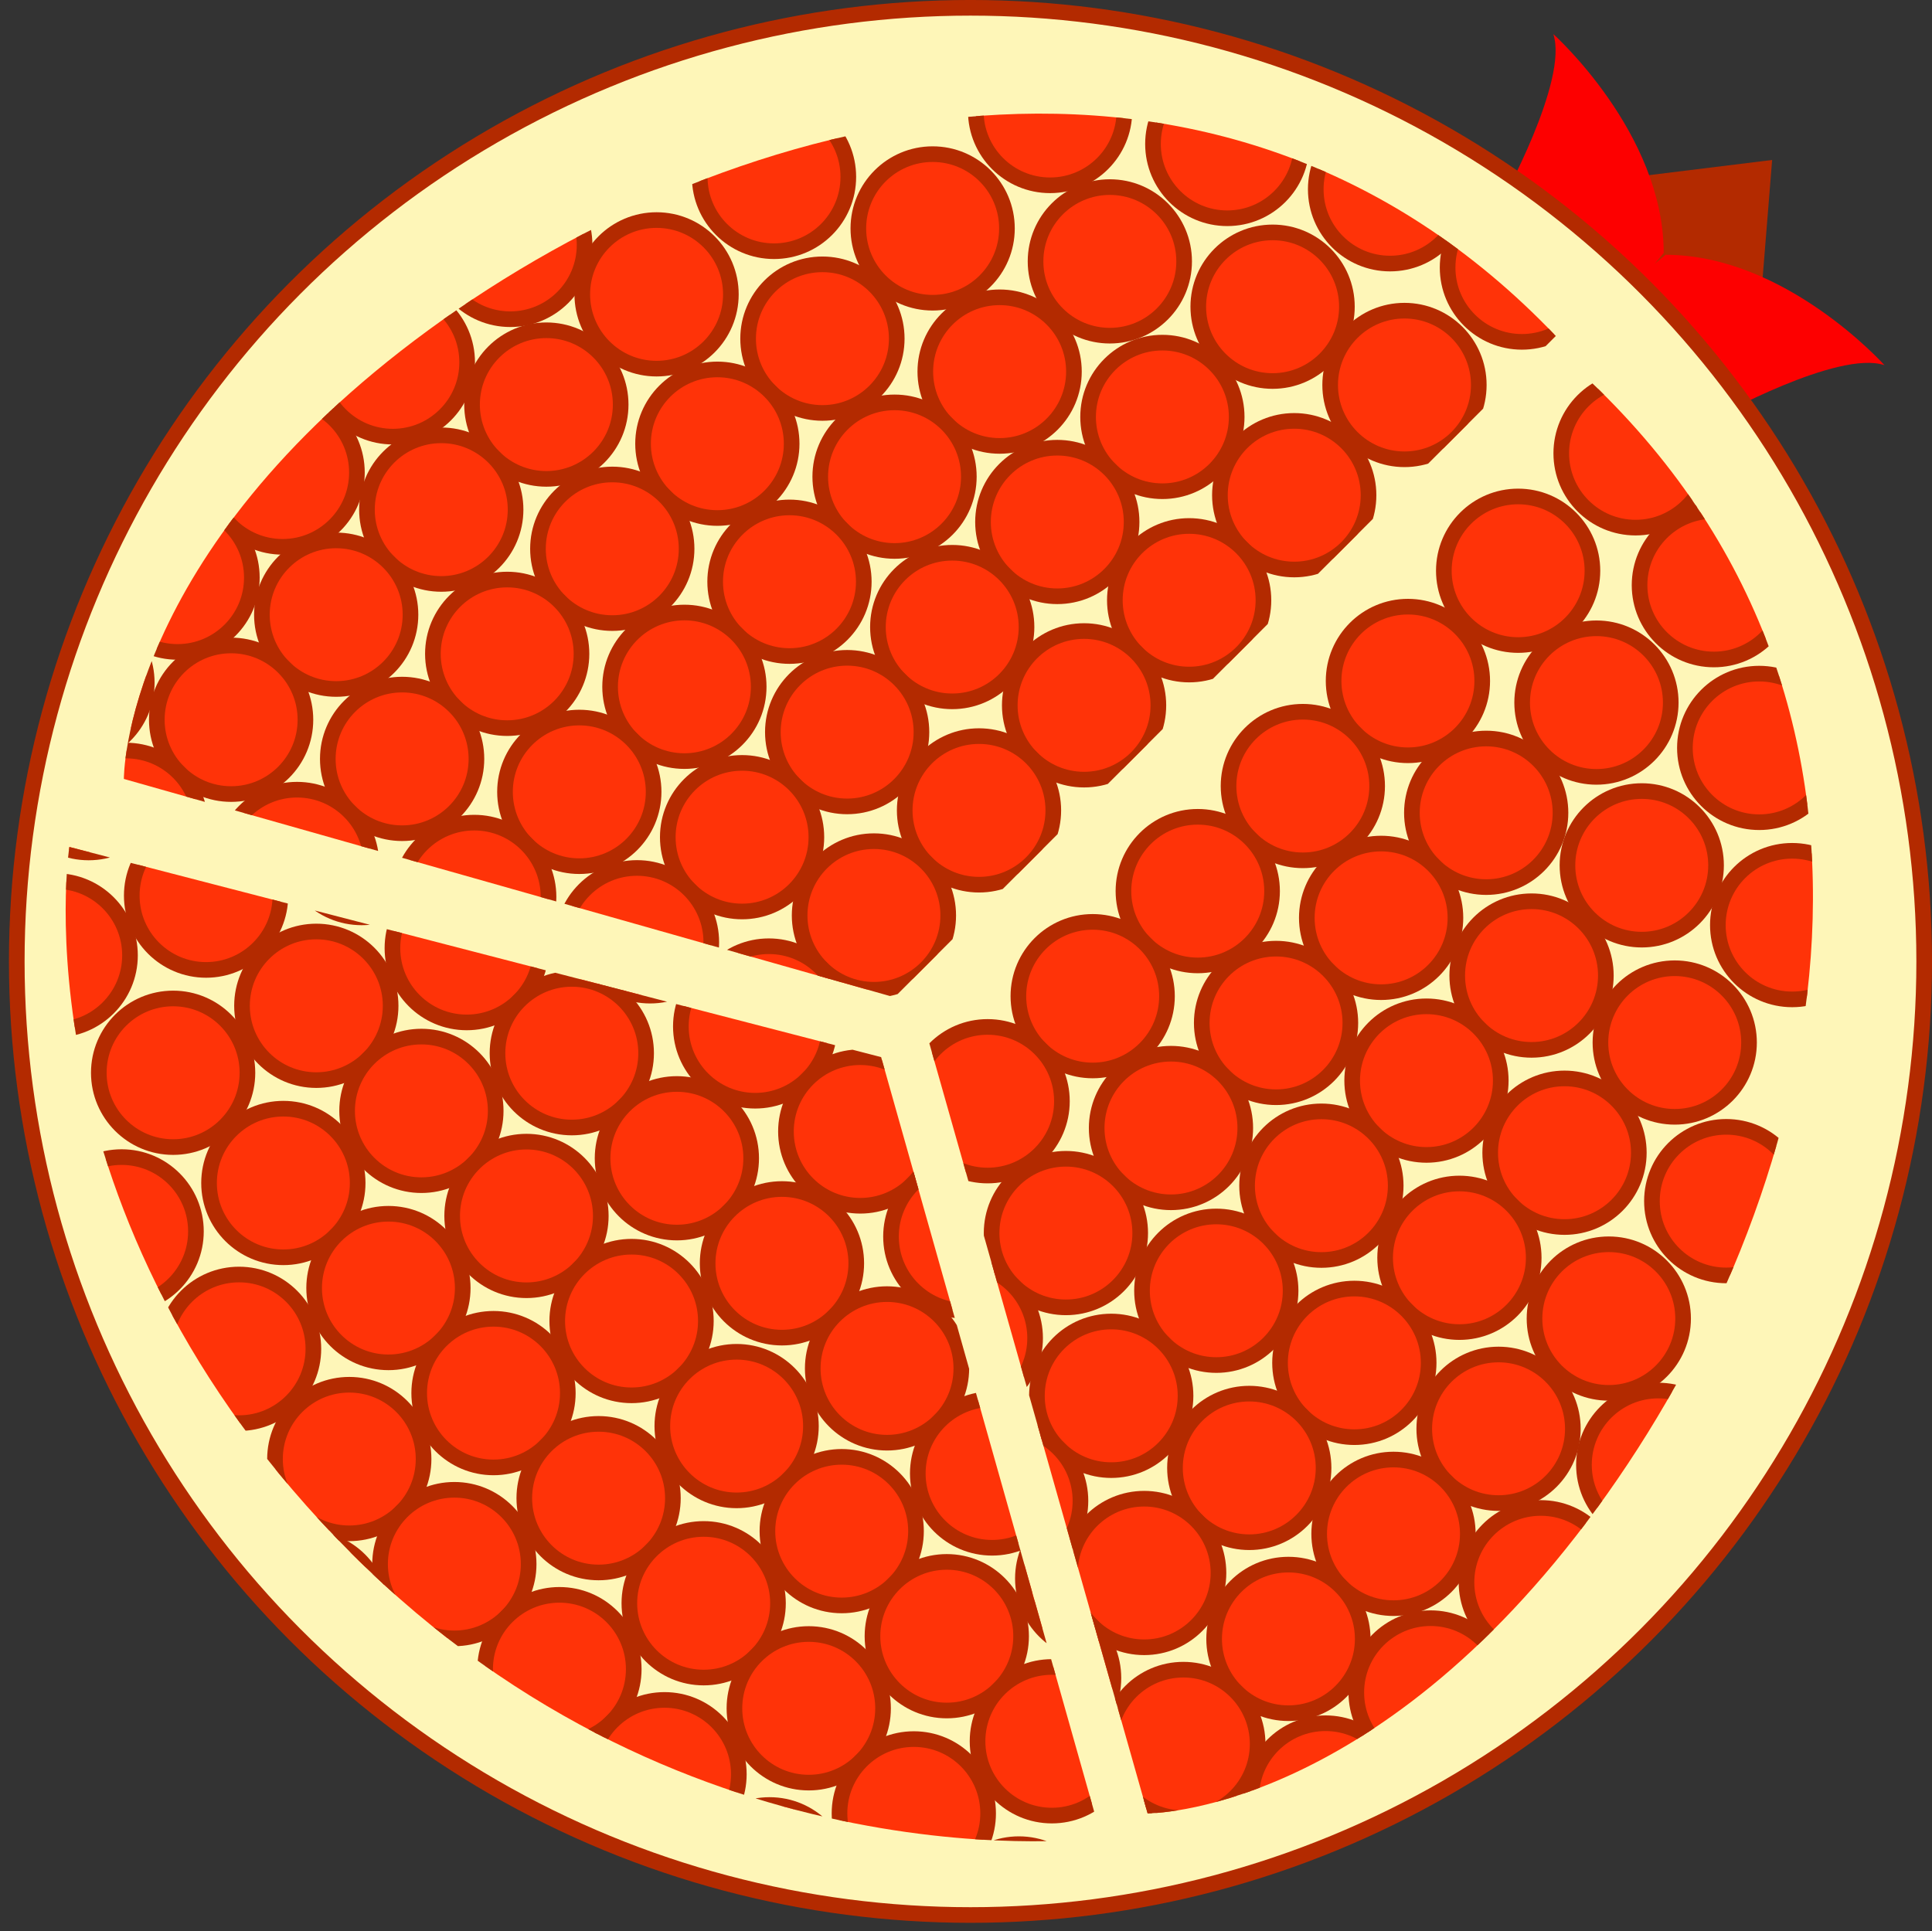 <?xml version="1.0" encoding="iso-8859-1"?>
<!-- Generator: Adobe Illustrator 17.0.0, SVG Export Plug-In . SVG Version: 6.00 Build 0)  -->
<!DOCTYPE svg PUBLIC "-//W3C//DTD SVG 1.1//EN" "http://www.w3.org/Graphics/SVG/1.1/DTD/svg11.dtd">
<svg version="1.1" id="Capa_1" xmlns="http://www.w3.org/2000/svg" xmlns:xlink="http://www.w3.org/1999/xlink" x="0px" y="0px"
	 width="123.525px" height="123.499px" viewBox="0 0 123.525 123.499" style="enable-background:new 0 0 123.525 123.499;"
	 xml:space="preserve">
<rect x="0" y="0" width="123.525" height="123.499" fill="#333333" stroke="none"/>
<g>
	<polyline style="fill:#B32A00;" points="104.266,11.343 113.304,10.229 112.436,21 106.865,20.627 97.827,14.562 	"/>
	<path style="fill:#FD0000;" d="M95.97,12.951c0,0,4.334-7.801,3.343-10.772c0,0,7.056,6.315,7.058,13.991l-2.228,2.725"/>
	<path style="fill:#FD0000;" d="M109.713,26.695c0,0,7.801-4.335,10.772-3.345c0,0-6.315-7.056-13.991-7.057l-2.723,2.228"/>
	<circle style="fill:#FEF6B8;stroke:#B32A00;stroke-miterlimit:10;" cx="62.049" cy="61.476" r="60.977"/>
	<g>
		<g>
			<defs>
				<path id="SVGID_7_" d="M99.473,21.484L57.186,63.771L7.92,49.808c0,0-0.132-14.359,19.496-28.718
					C47.044,6.73,77.868-1.173,99.473,21.484z"/>
			</defs>
			<clipPath id="SVGID_2_">
				<use xlink:href="#SVGID_7_"  style="overflow:visible;"/>
			</clipPath>
			<g style="clip-path:url(#SVGID_2_);">
				<circle style="fill:#FF3308;stroke:#B32A00;stroke-miterlimit:10;" cx="97.305" cy="17.109" r="4.75"/>
				<circle style="fill:#FF3308;stroke:#B32A00;stroke-miterlimit:10;" cx="82.748" cy="31.665" r="4.751"/>
				<circle style="fill:#FF3308;stroke:#B32A00;stroke-miterlimit:10;" cx="76.03" cy="38.383" r="4.75"/>
				<circle style="fill:#FF3308;stroke:#B32A00;stroke-miterlimit:10;" cx="69.312" cy="45.102" r="4.75"/>
				<circle style="fill:#FF3308;stroke:#B32A00;stroke-miterlimit:10;" cx="62.594" cy="51.82" r="4.75"/>
				<circle style="fill:#FF3308;stroke:#B32A00;stroke-miterlimit:10;" cx="55.876" cy="58.538" r="4.75"/>
				<circle style="fill:#FF3308;stroke:#B32A00;stroke-miterlimit:10;" cx="49.157" cy="65.256" r="4.75"/>
				<circle style="fill:#FF3308;stroke:#B32A00;stroke-miterlimit:10;" cx="42.44" cy="71.975" r="4.751"/>
				<circle style="fill:#FF3308;stroke:#B32A00;stroke-miterlimit:10;" cx="35.721" cy="78.693" r="4.751"/>
				<circle style="fill:#FF3308;stroke:#B32A00;stroke-miterlimit:10;" cx="89.797" cy="24.617" r="4.751"/>
				<circle style="fill:#FF3308;stroke:#B32A00;stroke-miterlimit:10;" cx="88.875" cy="12.103" r="4.75"/>
				<circle style="fill:#FF3308;stroke:#B32A00;stroke-miterlimit:10;" cx="74.319" cy="26.66" r="4.75"/>
				<circle style="fill:#FF3308;stroke:#B32A00;stroke-miterlimit:10;" cx="67.6" cy="33.378" r="4.75"/>
				<circle style="fill:#FF3308;stroke:#B32A00;stroke-miterlimit:10;" cx="60.882" cy="40.096" r="4.75"/>
				<circle style="fill:#FF3308;stroke:#B32A00;stroke-miterlimit:10;" cx="54.164" cy="46.814" r="4.75"/>
				<circle style="fill:#FF3308;stroke:#B32A00;stroke-miterlimit:10;" cx="47.446" cy="53.533" r="4.75"/>
				<circle style="fill:#FF3308;stroke:#B32A00;stroke-miterlimit:10;" cx="40.727" cy="60.251" r="4.75"/>
				<circle style="fill:#FF3308;stroke:#B32A00;stroke-miterlimit:10;" cx="34.009" cy="66.969" r="4.75"/>
				<circle style="fill:#FF3308;stroke:#B32A00;stroke-miterlimit:10;" cx="27.291" cy="73.688" r="4.75"/>
				<circle style="fill:#FF3308;stroke:#B32A00;stroke-miterlimit:10;" cx="81.365" cy="19.612" r="4.751"/>
				<circle style="fill:#FF3308;stroke:#B32A00;stroke-miterlimit:10;" cx="78.468" cy="9.206" r="4.75"/>
				<circle style="fill:#FF3308;stroke:#B32A00;stroke-miterlimit:10;" cx="63.912" cy="23.762" r="4.751"/>
				<circle style="fill:#FF3308;stroke:#B32A00;stroke-miterlimit:10;" cx="57.194" cy="30.48" r="4.75"/>
				<circle style="fill:#FF3308;stroke:#B32A00;stroke-miterlimit:10;" cx="50.476" cy="37.198" r="4.751"/>
				<circle style="fill:#FF3308;stroke:#B32A00;stroke-miterlimit:10;" cx="43.758" cy="43.917" r="4.75"/>
				<circle style="fill:#FF3308;stroke:#B32A00;stroke-miterlimit:10;" cx="37.039" cy="50.635" r="4.751"/>
				<circle style="fill:#FF3308;stroke:#B32A00;stroke-miterlimit:10;" cx="30.321" cy="57.353" r="4.75"/>
				<circle style="fill:#FF3308;stroke:#B32A00;stroke-miterlimit:10;" cx="23.603" cy="64.071" r="4.751"/>
				<circle style="fill:#FF3308;stroke:#B32A00;stroke-miterlimit:10;" cx="16.884" cy="70.79" r="4.75"/>
				<circle style="fill:#FF3308;stroke:#B32A00;stroke-miterlimit:10;" cx="70.959" cy="16.714" r="4.75"/>
				<circle style="fill:#FF3308;stroke:#B32A00;stroke-miterlimit:10;" cx="67.139" cy="7.098" r="4.751"/>
				<circle style="fill:#FF3308;stroke:#B32A00;stroke-miterlimit:10;" cx="52.583" cy="21.654" r="4.751"/>
				<circle style="fill:#FF3308;stroke:#B32A00;stroke-miterlimit:10;" cx="45.865" cy="28.373" r="4.75"/>
				<circle style="fill:#FF3308;stroke:#B32A00;stroke-miterlimit:10;" cx="39.147" cy="35.091" r="4.751"/>
				<circle style="fill:#FF3308;stroke:#B32A00;stroke-miterlimit:10;" cx="32.428" cy="41.809" r="4.75"/>
				<circle style="fill:#FF3308;stroke:#B32A00;stroke-miterlimit:10;" cx="25.71" cy="48.527" r="4.751"/>
				<circle style="fill:#FF3308;stroke:#B32A00;stroke-miterlimit:10;" cx="18.992" cy="55.246" r="4.75"/>
				<circle style="fill:#FF3308;stroke:#B32A00;stroke-miterlimit:10;" cx="12.274" cy="61.964" r="4.751"/>
				<circle style="fill:#FF3308;stroke:#B32A00;stroke-miterlimit:10;" cx="5.555" cy="68.682" r="4.75"/>
				<circle style="fill:#FF3308;stroke:#B32A00;stroke-miterlimit:10;" cx="59.63" cy="14.607" r="4.75"/>
				<circle style="fill:#FF3308;stroke:#B32A00;stroke-miterlimit:10;" cx="49.488" cy="11.313" r="4.75"/>
				<circle style="fill:#FF3308;stroke:#B32A00;stroke-miterlimit:10;" cx="34.932" cy="25.87" r="4.751"/>
				<circle style="fill:#FF3308;stroke:#B32A00;stroke-miterlimit:10;" cx="28.213" cy="32.588" r="4.751"/>
				<circle style="fill:#FF3308;stroke:#B32A00;stroke-miterlimit:10;" cx="21.495" cy="39.306" r="4.75"/>
				<circle style="fill:#FF3308;stroke:#B32A00;stroke-miterlimit:10;" cx="14.777" cy="46.024" r="4.751"/>
				<circle style="fill:#FF3308;stroke:#B32A00;stroke-miterlimit:10;" cx="8.058" cy="52.743" r="4.75"/>
				<circle style="fill:#FF3308;stroke:#B32A00;stroke-miterlimit:10;" cx="1.34" cy="59.461" r="4.751"/>
				<circle style="fill:#FF3308;stroke:#B32A00;stroke-miterlimit:10;" cx="41.979" cy="18.822" r="4.75"/>
				<circle style="fill:#FF3308;stroke:#B32A00;stroke-miterlimit:10;" cx="32.626" cy="15.661" r="4.75"/>
				<circle style="fill:#FF3308;stroke:#B32A00;stroke-miterlimit:10;" cx="18.07" cy="30.216" r="4.75"/>
				<circle style="fill:#FF3308;stroke:#B32A00;stroke-miterlimit:10;" cx="11.351" cy="36.935" r="4.751"/>
				<circle style="fill:#FF3308;stroke:#B32A00;stroke-miterlimit:10;" cx="4.633" cy="43.653" r="4.75"/>
				<circle style="fill:#FF3308;stroke:#B32A00;stroke-miterlimit:10;" cx="-2.085" cy="50.371" r="4.751"/>
				<circle style="fill:#FF3308;stroke:#B32A00;stroke-miterlimit:10;" cx="25.117" cy="23.169" r="4.751"/>
			</g>
		</g>
		<g>
			<defs>
				<path id="SVGID_9_" d="M56.336,67.596l14.095,49.926c0,0-26.214,3.557-47.95-18.179C0.746,77.607,4.435,54.159,4.435,54.159
					L56.336,67.596z"/>
			</defs>
			<clipPath id="SVGID_3_">
				<use xlink:href="#SVGID_9_"  style="overflow:visible;"/>
			</clipPath>
			<g style="clip-path:url(#SVGID_3_);">
				<circle style="fill:#FF3308;stroke:#B32A00;stroke-miterlimit:10;" cx="13.572" cy="30.922" r="4.75"/>
				<circle style="fill:#FF3308;stroke:#B32A00;stroke-miterlimit:10;" cx="28.128" cy="45.478" r="4.75"/>
				<circle style="fill:#FF3308;stroke:#B32A00;stroke-miterlimit:10;" cx="34.846" cy="52.196" r="4.751"/>
				<circle style="fill:#FF3308;stroke:#B32A00;stroke-miterlimit:10;" cx="41.565" cy="58.915" r="4.75"/>
				<circle style="fill:#FF3308;stroke:#B32A00;stroke-miterlimit:10;" cx="48.283" cy="65.633" r="4.751"/>
				<circle style="fill:#FF3308;stroke:#B32A00;stroke-miterlimit:10;" cx="55.001" cy="72.351" r="4.75"/>
				<circle style="fill:#FF3308;stroke:#B32A00;stroke-miterlimit:10;" cx="61.719" cy="79.069" r="4.751"/>
				<circle style="fill:#FF3308;stroke:#B32A00;stroke-miterlimit:10;" cx="68.437" cy="85.788" r="4.75"/>
				<circle style="fill:#FF3308;stroke:#B32A00;stroke-miterlimit:10;" cx="75.155" cy="92.506" r="4.751"/>
				<circle style="fill:#FF3308;stroke:#B32A00;stroke-miterlimit:10;" cx="21.08" cy="38.431" r="4.751"/>
				<circle style="fill:#FF3308;stroke:#B32A00;stroke-miterlimit:10;" cx="8.567" cy="39.353" r="4.75"/>
				<circle style="fill:#FF3308;stroke:#B32A00;stroke-miterlimit:10;" cx="23.122" cy="53.909" r="4.751"/>
				<circle style="fill:#FF3308;stroke:#B32A00;stroke-miterlimit:10;" cx="29.841" cy="60.627" r="4.75"/>
				<circle style="fill:#FF3308;stroke:#B32A00;stroke-miterlimit:10;" cx="36.559" cy="67.346" r="4.751"/>
				<circle style="fill:#FF3308;stroke:#B32A00;stroke-miterlimit:10;" cx="43.277" cy="74.064" r="4.75"/>
				<circle style="fill:#FF3308;stroke:#B32A00;stroke-miterlimit:10;" cx="49.995" cy="80.782" r="4.751"/>
				<circle style="fill:#FF3308;stroke:#B32A00;stroke-miterlimit:10;" cx="56.714" cy="87.501" r="4.75"/>
				<circle style="fill:#FF3308;stroke:#B32A00;stroke-miterlimit:10;" cx="63.432" cy="94.219" r="4.751"/>
				<circle style="fill:#FF3308;stroke:#B32A00;stroke-miterlimit:10;" cx="70.15" cy="100.937" r="4.75"/>
				<circle style="fill:#FF3308;stroke:#B32A00;stroke-miterlimit:10;" cx="16.075" cy="46.861" r="4.751"/>
				<circle style="fill:#FF3308;stroke:#B32A00;stroke-miterlimit:10;" cx="5.668" cy="49.759" r="4.75"/>
				<circle style="fill:#FF3308;stroke:#B32A00;stroke-miterlimit:10;" cx="20.224" cy="64.315" r="4.751"/>
				<circle style="fill:#FF3308;stroke:#B32A00;stroke-miterlimit:10;" cx="26.943" cy="71.034" r="4.75"/>
				<circle style="fill:#FF3308;stroke:#B32A00;stroke-miterlimit:10;" cx="33.661" cy="77.752" r="4.751"/>
				<circle style="fill:#FF3308;stroke:#B32A00;stroke-miterlimit:10;" cx="40.379" cy="84.471" r="4.751"/>
				<circle style="fill:#FF3308;stroke:#B32A00;stroke-miterlimit:10;" cx="47.097" cy="91.189" r="4.75"/>
				<circle style="fill:#FF3308;stroke:#B32A00;stroke-miterlimit:10;" cx="53.816" cy="97.907" r="4.75"/>
				<circle style="fill:#FF3308;stroke:#B32A00;stroke-miterlimit:10;" cx="60.534" cy="104.625" r="4.751"/>
				<circle style="fill:#FF3308;stroke:#B32A00;stroke-miterlimit:10;" cx="67.252" cy="111.344" r="4.751"/>
				<circle style="fill:#FF3308;stroke:#B32A00;stroke-miterlimit:10;" cx="13.176" cy="57.269" r="4.751"/>
				<circle style="fill:#FF3308;stroke:#B32A00;stroke-miterlimit:10;" cx="3.561" cy="61.088" r="4.75"/>
				<circle style="fill:#FF3308;stroke:#B32A00;stroke-miterlimit:10;" cx="18.117" cy="75.645" r="4.751"/>
				<circle style="fill:#FF3308;stroke:#B32A00;stroke-miterlimit:10;" cx="24.835" cy="82.363" r="4.75"/>
				<circle style="fill:#FF3308;stroke:#B32A00;stroke-miterlimit:10;" cx="31.553" cy="89.081" r="4.751"/>
				<circle style="fill:#FF3308;stroke:#B32A00;stroke-miterlimit:10;" cx="38.272" cy="95.799" r="4.75"/>
				<circle style="fill:#FF3308;stroke:#B32A00;stroke-miterlimit:10;" cx="44.99" cy="102.518" r="4.751"/>
				<circle style="fill:#FF3308;stroke:#B32A00;stroke-miterlimit:10;" cx="51.708" cy="109.236" r="4.751"/>
				<circle style="fill:#FF3308;stroke:#B32A00;stroke-miterlimit:10;" cx="58.426" cy="115.955" r="4.751"/>
				<circle style="fill:#FF3308;stroke:#B32A00;stroke-miterlimit:10;" cx="65.145" cy="122.673" r="4.75"/>
				<circle style="fill:#FF3308;stroke:#B32A00;stroke-miterlimit:10;" cx="11.069" cy="68.597" r="4.751"/>
				<circle style="fill:#FF3308;stroke:#B32A00;stroke-miterlimit:10;" cx="7.776" cy="78.74" r="4.751"/>
				<circle style="fill:#FF3308;stroke:#B32A00;stroke-miterlimit:10;" cx="22.332" cy="93.296" r="4.75"/>
				<circle style="fill:#FF3308;stroke:#B32A00;stroke-miterlimit:10;" cx="29.05" cy="100.014" r="4.75"/>
				<circle style="fill:#FF3308;stroke:#B32A00;stroke-miterlimit:10;" cx="35.768" cy="106.732" r="4.751"/>
				<circle style="fill:#FF3308;stroke:#B32A00;stroke-miterlimit:10;" cx="42.487" cy="113.451" r="4.751"/>
				<circle style="fill:#FF3308;stroke:#B32A00;stroke-miterlimit:10;" cx="49.205" cy="120.17" r="4.751"/>
				<circle style="fill:#FF3308;stroke:#B32A00;stroke-miterlimit:10;" cx="55.923" cy="126.888" r="4.75"/>
				<circle style="fill:#FF3308;stroke:#B32A00;stroke-miterlimit:10;" cx="15.285" cy="86.249" r="4.751"/>
				<circle style="fill:#FF3308;stroke:#B32A00;stroke-miterlimit:10;" cx="12.123" cy="95.602" r="4.751"/>
				<circle style="fill:#FF3308;stroke:#B32A00;stroke-miterlimit:10;" cx="26.679" cy="110.158" r="4.751"/>
				<circle style="fill:#FF3308;stroke:#B32A00;stroke-miterlimit:10;" cx="33.398" cy="116.876" r="4.75"/>
				<circle style="fill:#FF3308;stroke:#B32A00;stroke-miterlimit:10;" cx="40.116" cy="123.595" r="4.751"/>
				<circle style="fill:#FF3308;stroke:#B32A00;stroke-miterlimit:10;" cx="19.632" cy="103.11" r="4.75"/>
			</g>
		</g>
		<g>
			<defs>
				<path id="SVGID_11_" d="M101.695,24.399L59.411,66.686l13.963,49.267c0,0,14.358,0.131,28.717-19.496
					C116.449,76.828,124.353,46.004,101.695,24.399z"/>
			</defs>
			<clipPath id="SVGID_4_">
				<use xlink:href="#SVGID_11_"  style="overflow:visible;"/>
			</clipPath>
			<g style="clip-path:url(#SVGID_4_);">
				<circle style="fill:#FF3308;stroke:#B32A00;stroke-miterlimit:10;" cx="104.573" cy="28.987" r="4.751"/>
				<circle style="fill:#FF3308;stroke:#B32A00;stroke-miterlimit:10;" cx="90.017" cy="43.544" r="4.751"/>
				<circle style="fill:#FF3308;stroke:#B32A00;stroke-miterlimit:10;" cx="83.299" cy="50.262" r="4.75"/>
				<circle style="fill:#FF3308;stroke:#B32A00;stroke-miterlimit:10;" cx="76.58" cy="56.981" r="4.751"/>
				<circle style="fill:#FF3308;stroke:#B32A00;stroke-miterlimit:10;" cx="69.862" cy="63.699" r="4.75"/>
				<circle style="fill:#FF3308;stroke:#B32A00;stroke-miterlimit:10;" cx="63.144" cy="70.417" r="4.751"/>
				<circle style="fill:#FF3308;stroke:#B32A00;stroke-miterlimit:10;" cx="56.425" cy="77.135" r="4.75"/>
				<circle style="fill:#FF3308;stroke:#B32A00;stroke-miterlimit:10;" cx="49.707" cy="83.854" r="4.751"/>
				<circle style="fill:#FF3308;stroke:#B32A00;stroke-miterlimit:10;" cx="42.989" cy="90.572" r="4.75"/>
				<circle style="fill:#FF3308;stroke:#B32A00;stroke-miterlimit:10;" cx="97.064" cy="36.496" r="4.75"/>
				<circle style="fill:#FF3308;stroke:#B32A00;stroke-miterlimit:10;" cx="109.579" cy="37.418" r="4.751"/>
				<circle style="fill:#FF3308;stroke:#B32A00;stroke-miterlimit:10;" cx="95.022" cy="51.974" r="4.75"/>
				<circle style="fill:#FF3308;stroke:#B32A00;stroke-miterlimit:10;" cx="88.304" cy="58.692" r="4.751"/>
				<circle style="fill:#FF3308;stroke:#B32A00;stroke-miterlimit:10;" cx="81.586" cy="65.411" r="4.75"/>
				<circle style="fill:#FF3308;stroke:#B32A00;stroke-miterlimit:10;" cx="74.868" cy="72.129" r="4.75"/>
				<circle style="fill:#FF3308;stroke:#B32A00;stroke-miterlimit:10;" cx="68.15" cy="78.847" r="4.75"/>
				<circle style="fill:#FF3308;stroke:#B32A00;stroke-miterlimit:10;" cx="61.431" cy="85.565" r="4.75"/>
				<circle style="fill:#FF3308;stroke:#B32A00;stroke-miterlimit:10;" cx="54.713" cy="92.284" r="4.75"/>
				<circle style="fill:#FF3308;stroke:#B32A00;stroke-miterlimit:10;" cx="47.995" cy="99.002" r="4.751"/>
				<circle style="fill:#FF3308;stroke:#B32A00;stroke-miterlimit:10;" cx="102.071" cy="44.926" r="4.75"/>
				<circle style="fill:#FF3308;stroke:#B32A00;stroke-miterlimit:10;" cx="112.477" cy="47.825" r="4.75"/>
				<circle style="fill:#FF3308;stroke:#B32A00;stroke-miterlimit:10;" cx="97.921" cy="62.381" r="4.751"/>
				<circle style="fill:#FF3308;stroke:#B32A00;stroke-miterlimit:10;" cx="91.203" cy="69.099" r="4.75"/>
				<circle style="fill:#FF3308;stroke:#B32A00;stroke-miterlimit:10;" cx="84.485" cy="75.817" r="4.751"/>
				<circle style="fill:#FF3308;stroke:#B32A00;stroke-miterlimit:10;" cx="77.766" cy="82.536" r="4.75"/>
				<circle style="fill:#FF3308;stroke:#B32A00;stroke-miterlimit:10;" cx="71.048" cy="89.254" r="4.751"/>
				<circle style="fill:#FF3308;stroke:#B32A00;stroke-miterlimit:10;" cx="64.33" cy="95.972" r="4.75"/>
				<circle style="fill:#FF3308;stroke:#B32A00;stroke-miterlimit:10;" cx="57.612" cy="102.69" r="4.751"/>
				<circle style="fill:#FF3308;stroke:#B32A00;stroke-miterlimit:10;" cx="50.893" cy="109.409" r="4.75"/>
				<circle style="fill:#FF3308;stroke:#B32A00;stroke-miterlimit:10;" cx="104.968" cy="55.334" r="4.75"/>
				<circle style="fill:#FF3308;stroke:#B32A00;stroke-miterlimit:10;" cx="114.584" cy="59.154" r="4.75"/>
				<circle style="fill:#FF3308;stroke:#B32A00;stroke-miterlimit:10;" cx="100.029" cy="73.71" r="4.751"/>
				<circle style="fill:#FF3308;stroke:#B32A00;stroke-miterlimit:10;" cx="93.31" cy="80.428" r="4.75"/>
				<circle style="fill:#FF3308;stroke:#B32A00;stroke-miterlimit:10;" cx="86.592" cy="87.147" r="4.751"/>
				<circle style="fill:#FF3308;stroke:#B32A00;stroke-miterlimit:10;" cx="79.874" cy="93.865" r="4.75"/>
				<circle style="fill:#FF3308;stroke:#B32A00;stroke-miterlimit:10;" cx="73.155" cy="100.583" r="4.75"/>
				<circle style="fill:#FF3308;stroke:#B32A00;stroke-miterlimit:10;" cx="66.437" cy="107.301" r="4.751"/>
				<circle style="fill:#FF3308;stroke:#B32A00;stroke-miterlimit:10;" cx="59.719" cy="114.02" r="4.751"/>
				<circle style="fill:#FF3308;stroke:#B32A00;stroke-miterlimit:10;" cx="53.001" cy="120.738" r="4.75"/>
				<circle style="fill:#FF3308;stroke:#B32A00;stroke-miterlimit:10;" cx="107.076" cy="66.663" r="4.75"/>
				<circle style="fill:#FF3308;stroke:#B32A00;stroke-miterlimit:10;" cx="110.369" cy="76.805" r="4.75"/>
				<circle style="fill:#FF3308;stroke:#B32A00;stroke-miterlimit:10;" cx="95.812" cy="91.362" r="4.75"/>
				<circle style="fill:#FF3308;stroke:#B32A00;stroke-miterlimit:10;" cx="89.095" cy="98.08" r="4.751"/>
				<circle style="fill:#FF3308;stroke:#B32A00;stroke-miterlimit:10;" cx="82.377" cy="104.798" r="4.75"/>
				<circle style="fill:#FF3308;stroke:#B32A00;stroke-miterlimit:10;" cx="75.659" cy="111.516" r="4.75"/>
				<circle style="fill:#FF3308;stroke:#B32A00;stroke-miterlimit:10;" cx="68.941" cy="118.234" r="4.751"/>
				<circle style="fill:#FF3308;stroke:#B32A00;stroke-miterlimit:10;" cx="62.222" cy="124.953" r="4.75"/>
				<circle style="fill:#FF3308;stroke:#B32A00;stroke-miterlimit:10;" cx="102.861" cy="84.314" r="4.75"/>
				<circle style="fill:#FF3308;stroke:#B32A00;stroke-miterlimit:10;" cx="106.022" cy="93.667" r="4.75"/>
				<circle style="fill:#FF3308;stroke:#B32A00;stroke-miterlimit:10;" cx="91.467" cy="108.223" r="4.75"/>
				<circle style="fill:#FF3308;stroke:#B32A00;stroke-miterlimit:10;" cx="84.748" cy="114.941" r="4.751"/>
				<circle style="fill:#FF3308;stroke:#B32A00;stroke-miterlimit:10;" cx="78.03" cy="121.66" r="4.751"/>
				<circle style="fill:#FF3308;stroke:#B32A00;stroke-miterlimit:10;" cx="71.312" cy="128.378" r="4.75"/>
				<circle style="fill:#FF3308;stroke:#B32A00;stroke-miterlimit:10;" cx="98.513" cy="101.176" r="4.751"/>
			</g>
		</g>
	</g>
</g>
</svg>
